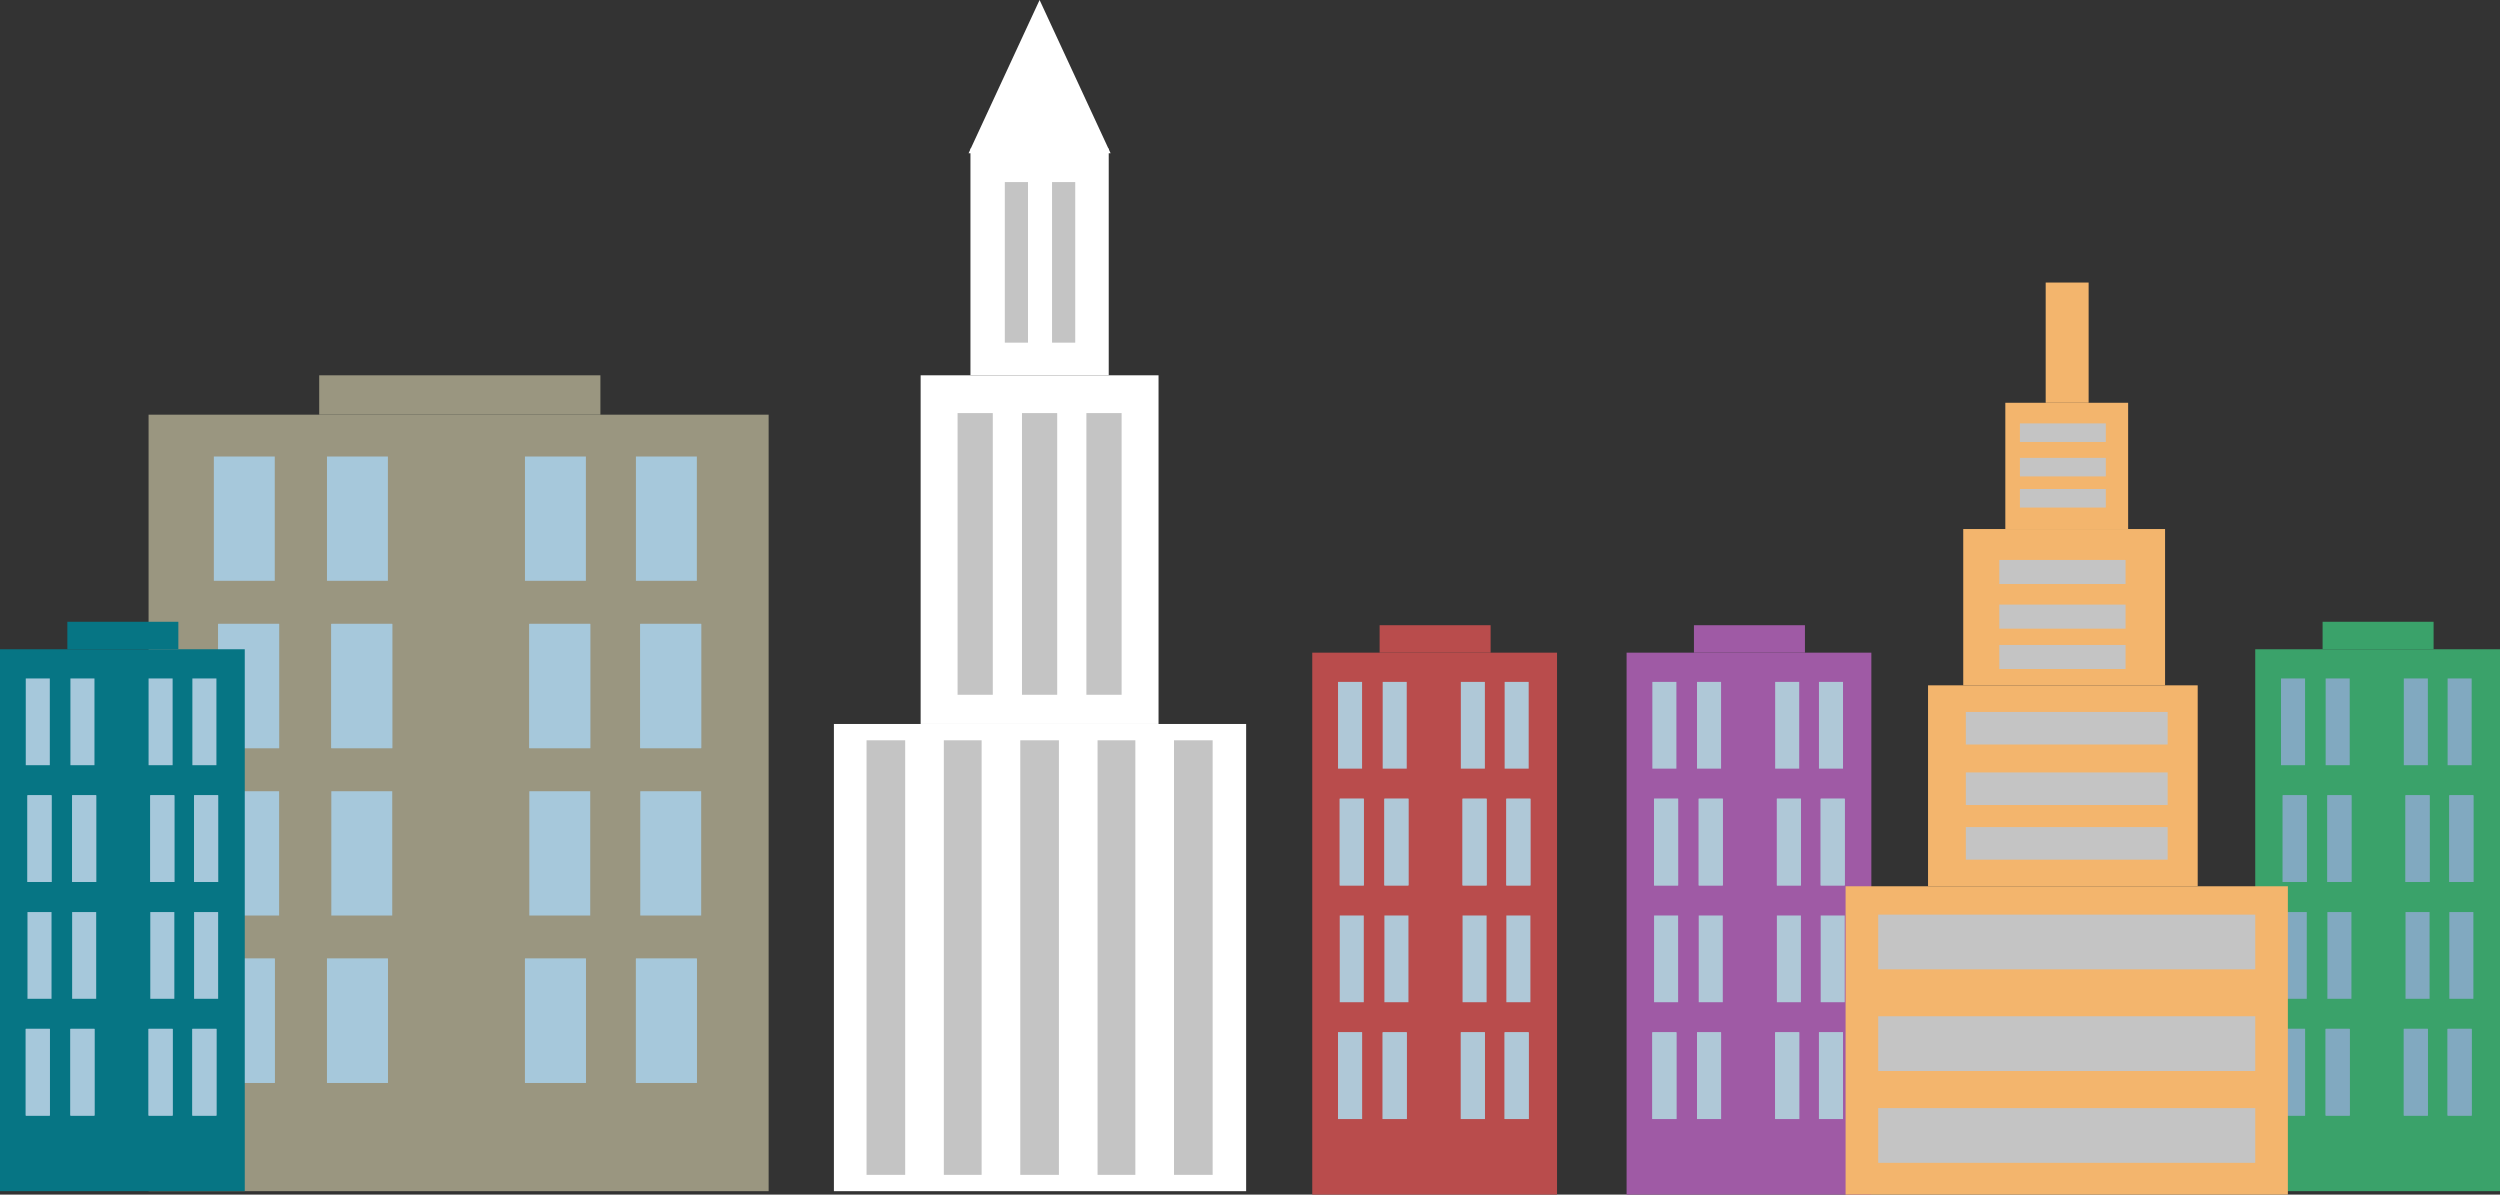 <svg width="2911" height="1391" viewBox="0 0 2911 1391" fill="none" xmlns="http://www.w3.org/2000/svg">
<rect x="0" y="0" width="2911" height="1391" fill="#333333" stroke="none"/>
<rect x="173" y="482.849" width="722" height="904.151" fill="#9A9680"/>
<rect x="371.69" y="437" width="327.419" height="45.849" fill="#9A9680"/>
<rect x="249" y="531.57" width="70.933" height="144.721" fill="#A6C8DB"/>
<rect x="740.467" y="531.57" width="70.933" height="144.721" fill="#A6C8DB"/>
<rect x="611.267" y="531.57" width="70.933" height="144.721" fill="#A6C8DB"/>
<rect x="380.733" y="531.57" width="70.933" height="144.721" fill="#A6C8DB"/>
<rect x="254.067" y="921.314" width="70.933" height="144.721" fill="#A6C8DB"/>
<rect x="745.533" y="921.314" width="70.933" height="144.721" fill="#A6C8DB"/>
<rect x="616.333" y="921.314" width="70.933" height="144.721" fill="#A6C8DB"/>
<rect x="385.8" y="921.314" width="70.933" height="144.721" fill="#A6C8DB"/>
<rect x="254.067" y="726.442" width="70.933" height="144.721" fill="#A6C8DB"/>
<rect x="745.533" y="726.442" width="70.933" height="144.721" fill="#A6C8DB"/>
<rect x="616.333" y="726.442" width="70.933" height="144.721" fill="#A6C8DB"/>
<rect x="385.8" y="726.442" width="70.933" height="144.721" fill="#A6C8DB"/>
<rect x="254.067" y="726.442" width="70.933" height="144.721" fill="#A6C8DB"/>
<rect x="745.533" y="726.442" width="70.933" height="144.721" fill="#A6C8DB"/>
<rect x="616.333" y="726.442" width="70.933" height="144.721" fill="#A6C8DB"/>
<rect x="385.8" y="726.442" width="70.933" height="144.721" fill="#A6C8DB"/>
<rect x="249" y="1116.19" width="70.933" height="144.721" fill="#A6C8DB"/>
<rect x="740.467" y="1116.19" width="70.933" height="144.721" fill="#A6C8DB"/>
<rect x="611.267" y="1116.19" width="70.933" height="144.721" fill="#A6C8DB"/>
<rect x="380.733" y="1116.19" width="70.933" height="144.721" fill="#A6C8DB"/>
<rect x="249" y="1116.19" width="70.933" height="144.721" fill="#A6C8DB"/>
<rect x="740.467" y="1116.19" width="70.933" height="144.721" fill="#A6C8DB"/>
<rect x="611.267" y="1116.19" width="70.933" height="144.721" fill="#A6C8DB"/>
<rect x="380.733" y="1116.19" width="70.933" height="144.721" fill="#A6C8DB"/>
<rect y="755.998" width="285" height="631.002" fill="#067584"/>
<rect x="78.43" y="724" width="129.244" height="31.998" fill="#067584"/>
<rect x="30" y="790" width="28" height="101" fill="#A6C8DB"/>
<rect x="224" y="790" width="28" height="101" fill="#A6C8DB"/>
<rect x="173" y="790" width="28" height="101" fill="#A6C8DB"/>
<rect x="82" y="790" width="28" height="101" fill="#A6C8DB"/>
<rect x="32" y="1062" width="28" height="101" fill="#A6C8DB"/>
<rect x="226" y="1062" width="28" height="101" fill="#A6C8DB"/>
<rect x="175" y="1062" width="28" height="101" fill="#A6C8DB"/>
<rect x="84" y="1062" width="28" height="101" fill="#A6C8DB"/>
<rect x="32" y="926" width="28" height="101" fill="#A6C8DB"/>
<rect x="226" y="926" width="28" height="101" fill="#A6C8DB"/>
<rect x="175" y="926" width="28" height="101" fill="#A6C8DB"/>
<rect x="84" y="926" width="28" height="101" fill="#A6C8DB"/>
<rect x="32" y="926" width="28" height="101" fill="#A6C8DB"/>
<rect x="226" y="926" width="28" height="101" fill="#A6C8DB"/>
<rect x="175" y="926" width="28" height="101" fill="#A6C8DB"/>
<rect x="84" y="926" width="28" height="101" fill="#A6C8DB"/>
<rect x="30" y="1198" width="28" height="101" fill="#A6C8DB"/>
<rect x="224" y="1198" width="28" height="101" fill="#A6C8DB"/>
<rect x="173" y="1198" width="28" height="101" fill="#A6C8DB"/>
<rect x="82" y="1198" width="28" height="101" fill="#A6C8DB"/>
<rect x="30" y="1198" width="28" height="101" fill="#A6C8DB"/>
<rect x="224" y="1198" width="28" height="101" fill="#A6C8DB"/>
<rect x="173" y="1198" width="28" height="101" fill="#A6C8DB"/>
<rect x="82" y="1198" width="28" height="101" fill="#A6C8DB"/>
<rect x="2626" y="755.998" width="285" height="631.002" fill="#3AA26A"/>
<rect x="2704.43" y="724" width="129.244" height="31.998" fill="#3AA26A"/>
<rect x="2656" y="790" width="28" height="101" fill="#81A9C0"/>
<rect x="2850" y="790" width="28" height="101" fill="#81A9C0"/>
<rect x="2799" y="790" width="28" height="101" fill="#81A9C0"/>
<rect x="2708" y="790" width="28" height="101" fill="#81A9C0"/>
<rect x="2658" y="1062" width="28" height="101" fill="#81A9C0"/>
<rect x="2852" y="1062" width="28" height="101" fill="#81A9C0"/>
<rect x="2801" y="1062" width="28" height="101" fill="#81A9C0"/>
<rect x="2710" y="1062" width="28" height="101" fill="#81A9C0"/>
<rect x="2658" y="926" width="28" height="101" fill="#81A9C0"/>
<rect x="2852" y="926" width="28" height="101" fill="#81A9C0"/>
<rect x="2801" y="926" width="28" height="101" fill="#81A9C0"/>
<rect x="2710" y="926" width="28" height="101" fill="#81A9C0"/>
<rect x="2658" y="926" width="28" height="101" fill="#81A9C0"/>
<rect x="2852" y="926" width="28" height="101" fill="#81A9C0"/>
<rect x="2801" y="926" width="28" height="101" fill="#81A9C0"/>
<rect x="2710" y="926" width="28" height="101" fill="#81A9C0"/>
<rect x="2656" y="1198" width="28" height="101" fill="#81A9C0"/>
<rect x="2850" y="1198" width="28" height="101" fill="#81A9C0"/>
<rect x="2799" y="1198" width="28" height="101" fill="#81A9C0"/>
<rect x="2708" y="1198" width="28" height="101" fill="#81A9C0"/>
<rect x="2656" y="1198" width="28" height="101" fill="#81A9C0"/>
<rect x="2850" y="1198" width="28" height="101" fill="#81A9C0"/>
<rect x="2799" y="1198" width="28" height="101" fill="#81A9C0"/>
<rect x="2708" y="1198" width="28" height="101" fill="#81A9C0"/>
<rect x="1528" y="759.998" width="285" height="631.002" fill="#B94C4C"/>
<rect x="1606.43" y="728" width="129.244" height="31.998" fill="#B94C4C"/>
<rect x="1558" y="794" width="28" height="101" fill="#AFC8D7"/>
<rect x="1752" y="794" width="28" height="101" fill="#AFC8D7"/>
<rect x="1701" y="794" width="28" height="101" fill="#AFC8D7"/>
<rect x="1610" y="794" width="28" height="101" fill="#AFC8D7"/>
<rect x="1560" y="1066" width="28" height="101" fill="#AFC8D7"/>
<rect x="1754" y="1066" width="28" height="101" fill="#AFC8D7"/>
<rect x="1703" y="1066" width="28" height="101" fill="#AFC8D7"/>
<rect x="1612" y="1066" width="28" height="101" fill="#AFC8D7"/>
<rect x="1560" y="930" width="28" height="101" fill="#AFC8D7"/>
<rect x="1754" y="930" width="28" height="101" fill="#AFC8D7"/>
<rect x="1703" y="930" width="28" height="101" fill="#AFC8D7"/>
<rect x="1612" y="930" width="28" height="101" fill="#AFC8D7"/>
<rect x="1560" y="930" width="28" height="101" fill="#AFC8D7"/>
<rect x="1754" y="930" width="28" height="101" fill="#AFC8D7"/>
<rect x="1703" y="930" width="28" height="101" fill="#AFC8D7"/>
<rect x="1612" y="930" width="28" height="101" fill="#AFC8D7"/>
<rect x="1558" y="1202" width="28" height="101" fill="#AFC8D7"/>
<rect x="1752" y="1202" width="28" height="101" fill="#AFC8D7"/>
<rect x="1701" y="1202" width="28" height="101" fill="#AFC8D7"/>
<rect x="1610" y="1202" width="28" height="101" fill="#AFC8D7"/>
<rect x="1558" y="1202" width="28" height="101" fill="#AFC8D7"/>
<rect x="1752" y="1202" width="28" height="101" fill="#AFC8D7"/>
<rect x="1701" y="1202" width="28" height="101" fill="#AFC8D7"/>
<rect x="1610" y="1202" width="28" height="101" fill="#AFC8D7"/>
<rect x="1894" y="759.998" width="285" height="631.002" fill="#9F5AA5"/>
<rect x="1972.43" y="728" width="129.244" height="31.998" fill="#9F5AA5"/>
<rect x="1924" y="794" width="28" height="101" fill="#AFC8D7"/>
<rect x="2118" y="794" width="28" height="101" fill="#AFC8D7"/>
<rect x="2067" y="794" width="28" height="101" fill="#AFC8D7"/>
<rect x="1976" y="794" width="28" height="101" fill="#AFC8D7"/>
<rect x="1926" y="1066" width="28" height="101" fill="#AFC8D7"/>
<rect x="2120" y="1066" width="28" height="101" fill="#AFC8D7"/>
<rect x="2069" y="1066" width="28" height="101" fill="#AFC8D7"/>
<rect x="1978" y="1066" width="28" height="101" fill="#AFC8D7"/>
<rect x="1926" y="930" width="28" height="101" fill="#AFC8D7"/>
<rect x="2120" y="930" width="28" height="101" fill="#AFC8D7"/>
<rect x="2069" y="930" width="28" height="101" fill="#AFC8D7"/>
<rect x="1978" y="930" width="28" height="101" fill="#AFC8D7"/>
<rect x="1926" y="930" width="28" height="101" fill="#AFC8D7"/>
<rect x="2120" y="930" width="28" height="101" fill="#AFC8D7"/>
<rect x="2069" y="930" width="28" height="101" fill="#AFC8D7"/>
<rect x="1978" y="930" width="28" height="101" fill="#AFC8D7"/>
<rect x="1924" y="1202" width="28" height="101" fill="#AFC8D7"/>
<rect x="2118" y="1202" width="28" height="101" fill="#AFC8D7"/>
<rect x="2067" y="1202" width="28" height="101" fill="#AFC8D7"/>
<rect x="1976" y="1202" width="28" height="101" fill="#AFC8D7"/>
<rect x="1924" y="1202" width="28" height="101" fill="#AFC8D7"/>
<rect x="2118" y="1202" width="28" height="101" fill="#AFC8D7"/>
<rect x="2067" y="1202" width="28" height="101" fill="#AFC8D7"/>
<rect x="1976" y="1202" width="28" height="101" fill="#AFC8D7"/>
<rect x="2149" y="1032" width="515" height="359" fill="#F3B56D"/>
<rect x="2245" y="798" width="314" height="234" fill="#F3B56D"/>
<rect x="2286" y="616" width="235" height="182" fill="#F3B56D"/>
<rect x="2335" y="469" width="143" height="147" fill="#F3B56D"/>
<rect x="2382" y="329" width="50" height="140" fill="#F3B56D"/>
<rect x="2328" y="652" width="147" height="28" fill="#C4C4C4"/>
<rect x="2328" y="751" width="147" height="28" fill="#C4C4C4"/>
<rect x="2328" y="704" width="147" height="28" fill="#C4C4C4"/>
<rect x="2352" y="493" width="100" height="21.606" fill="#C4C4C4"/>
<rect x="2352" y="569.394" width="100" height="21.606" fill="#C4C4C4"/>
<rect x="2352" y="533.126" width="100" height="21.606" fill="#C4C4C4"/>
<rect x="2289" y="829" width="235" height="37.921" fill="#C4C4C4"/>
<rect x="2289" y="963.079" width="235" height="37.921" fill="#C4C4C4"/>
<rect x="2289" y="899.425" width="235" height="37.921" fill="#C4C4C4"/>
<rect x="2187" y="1065" width="439" height="63.717" fill="#C4C4C4"/>
<rect x="2187" y="1290.28" width="439" height="63.717" fill="#C4C4C4"/>
<rect x="2187" y="1183.33" width="439" height="63.717" fill="#C4C4C4"/>
<rect x="971" y="843" width="480" height="544" fill="white"/>
<rect x="1072" y="437" width="277" height="406" fill="white"/>
<rect x="1130" y="173" width="161" height="264" fill="white"/>
<path d="M1210.5 0L1293.21 178.5H1127.79L1210.5 0Z" fill="white"/>
<rect x="1170" y="212" width="27" height="187" fill="#C4C4C4"/>
<rect x="1225" y="212" width="27" height="187" fill="#C4C4C4"/>
<rect x="1115" y="481" width="41" height="328" fill="#C4C4C4"/>
<rect x="1265" y="481" width="41" height="328" fill="#C4C4C4"/>
<rect x="1190" y="481" width="41" height="328" fill="#C4C4C4"/>
<rect x="1009" y="862" width="45" height="506" fill="#C4C4C4"/>
<rect x="1367" y="862" width="45" height="506" fill="#C4C4C4"/>
<rect x="1278" y="862" width="44" height="506" fill="#C4C4C4"/>
<rect x="1188" y="862" width="45" height="506" fill="#C4C4C4"/>
<rect x="1099" y="862" width="44" height="506" fill="#C4C4C4"/>
</svg>
